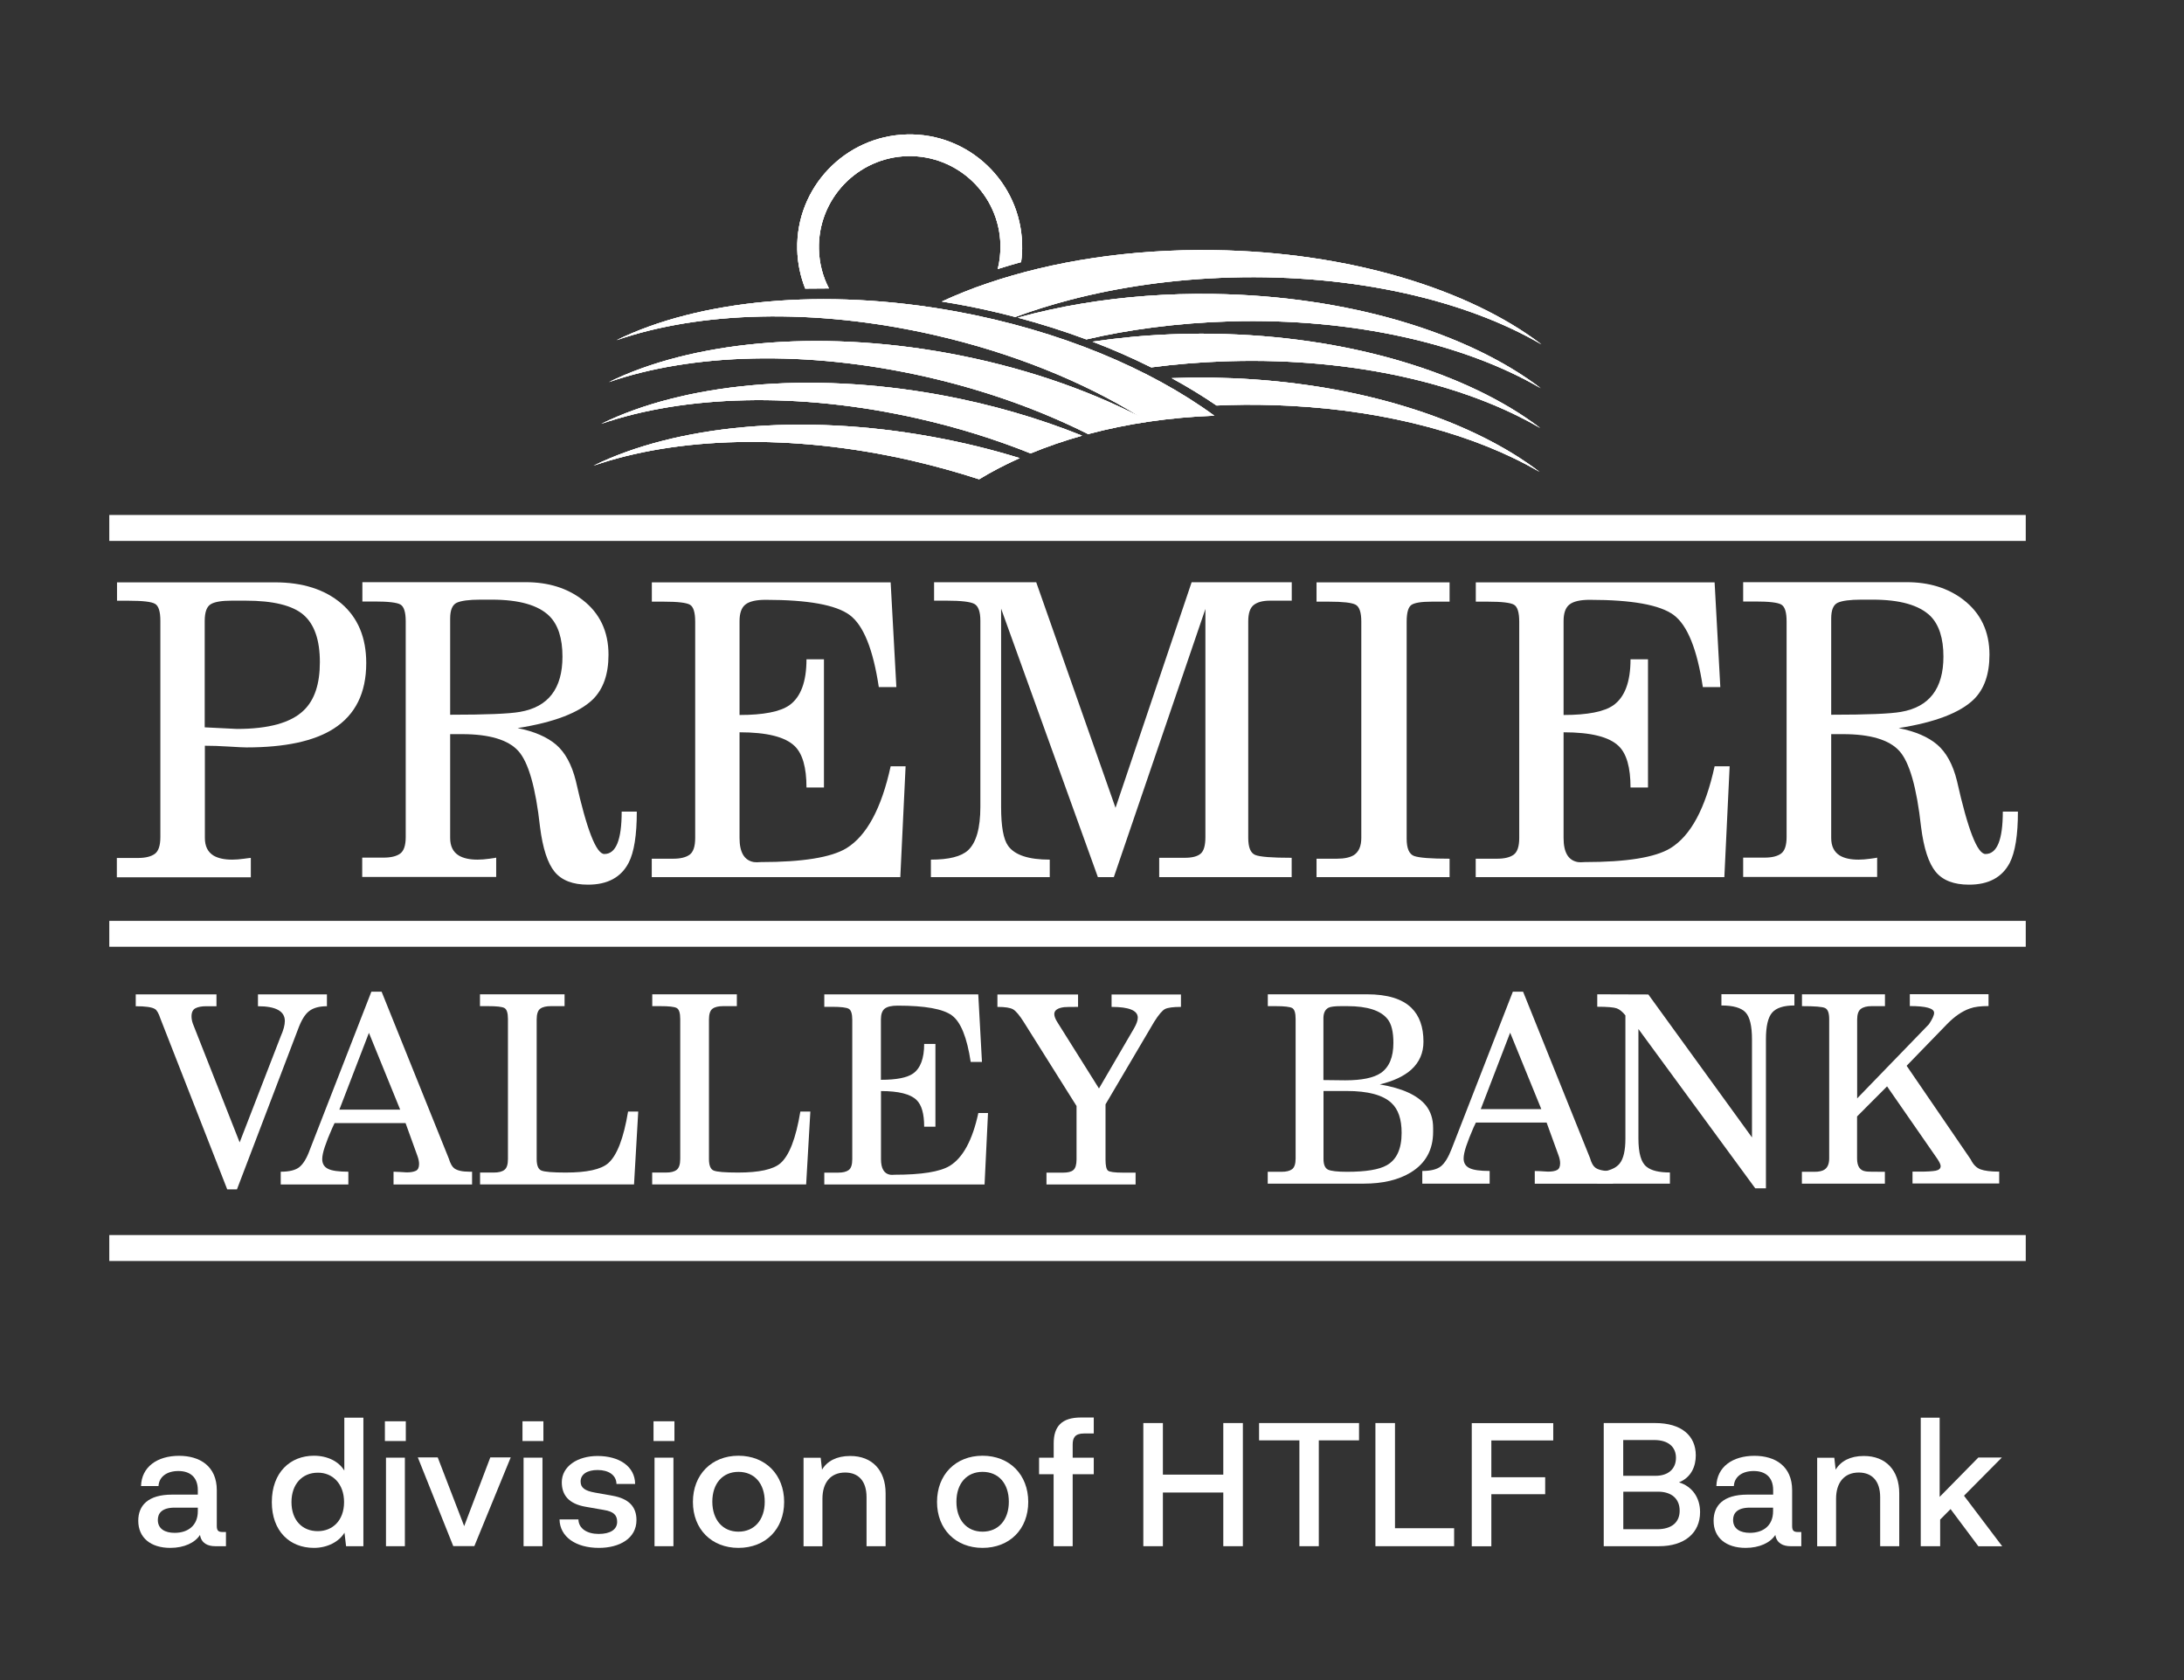 <svg width="260" height="200" viewBox="0 0 260 200" fill="none" xmlns="http://www.w3.org/2000/svg">
<rect x="0" y="0" width="260" height="200" fill="#333333" stroke="none"/>
<path d="M149.23 45.164C147.6 45.054 145.95 44.984 144.28 44.954C142.67 44.934 141.07 44.954 139.49 45.014C141.38 46.044 143.16 47.134 144.83 48.274C145.34 48.254 145.85 48.224 146.36 48.214C148.79 48.144 151.17 48.184 153.5 48.304C165.3 48.904 175.78 51.794 183.28 56.174C175.54 50.284 163.31 46.134 149.23 45.164Z" fill="white"/>
<path d="M146.5 38.254C161.19 37.844 174.44 40.964 183.42 46.214C174.77 39.634 160.55 35.224 144.41 34.994C138.97 34.914 133.73 35.324 128.84 36.134C126.17 36.574 123.61 37.144 121.17 37.814C124 38.564 126.72 39.434 129.33 40.404C131.86 39.814 134.51 39.334 137.23 38.984C140.24 38.594 143.33 38.344 146.5 38.254Z" fill="white"/>
<path d="M146.44 42.994C161.13 42.584 174.38 45.704 183.36 50.954C174.71 44.374 160.49 39.964 144.35 39.734C142.62 39.704 140.91 39.734 139.23 39.804C136.08 39.934 133.02 40.234 130.07 40.674C132.51 41.604 134.84 42.634 137.05 43.734C139.85 43.364 142.75 43.124 145.72 43.014C145.96 43.014 146.2 43.004 146.44 42.994Z" fill="white"/>
<path d="M146.58 33.034C161.27 32.624 174.52 35.744 183.5 40.994C174.85 34.414 160.63 30.004 144.49 29.774C134.54 29.634 125.28 31.094 117.57 33.724C115.65 34.374 113.83 35.104 112.12 35.894C114.05 36.204 116 36.574 117.97 37.024C118.94 37.244 119.91 37.484 120.86 37.734C122.9 36.984 125.05 36.304 127.3 35.714C133.18 34.174 139.7 33.224 146.58 33.034Z" fill="white"/>
<path d="M109.35 49.834C114.07 50.904 118.55 52.314 122.69 53.974C124.63 53.174 126.68 52.464 128.82 51.864C123.71 49.804 118.06 48.144 112.03 47.034C96.15 44.124 81.34 45.684 71.58 50.454C81.41 47.064 95.01 46.574 109.35 49.834Z" fill="white"/>
<path d="M72.49 45.484C82.32 42.084 95.93 41.604 110.26 44.854C117.34 46.464 123.86 48.824 129.54 51.674C134.18 50.434 139.24 49.684 144.56 49.484C136.89 43.874 126.14 39.344 113.85 37.084C97.97 34.174 83.16 35.724 73.4 40.494C83.23 37.094 96.84 36.604 111.17 39.864C120.53 41.994 128.93 45.424 135.68 49.594C129.17 46.254 121.42 43.614 112.93 42.054C97.06 39.154 82.25 40.714 72.49 45.484Z" fill="white"/>
<path d="M116.56 57.054C118.07 56.134 119.69 55.294 121.39 54.534C118.12 53.524 114.68 52.674 111.11 52.024C95.23 49.114 80.42 50.664 70.66 55.434C80.49 52.034 94.1 51.544 108.43 54.804C111.23 55.454 113.95 56.204 116.56 57.054Z" fill="white"/>
<path d="M98.68 34.334C97.95 32.924 97.53 31.344 97.49 29.654C97.35 23.694 102.08 18.734 108.04 18.584C114 18.444 118.96 23.174 119.1 29.134C119.12 30.134 119.01 31.104 118.78 32.024C119.69 31.734 120.61 31.464 121.56 31.204C121.66 30.504 121.7 29.794 121.68 29.064C121.5 21.684 115.36 15.824 107.98 16.004C100.6 16.184 94.74 22.324 94.91 29.704C94.95 31.344 95.29 32.904 95.86 34.354C96.79 34.344 97.73 34.334 98.68 34.334Z" fill="white"/>
<path d="M121.96 32.434C121.96 32.434 117.42 33.804 114.46 34.724Z" fill="white"/>
<path d="M149.23 45.164C147.6 45.054 145.95 44.984 144.28 44.954C142.67 44.934 141.07 44.954 139.49 45.014C141.38 46.044 143.16 47.134 144.83 48.274C145.34 48.254 145.85 48.224 146.36 48.214C148.79 48.144 151.17 48.184 153.5 48.304C165.3 48.904 175.78 51.794 183.28 56.174C175.54 50.284 163.31 46.134 149.23 45.164Z" fill="white"/>
<path d="M146.5 38.254C161.19 37.844 174.44 40.964 183.42 46.214C174.77 39.634 160.55 35.224 144.41 34.994C138.97 34.914 133.73 35.324 128.84 36.134C126.17 36.574 123.61 37.144 121.17 37.814C124 38.564 126.72 39.434 129.33 40.404C131.86 39.814 134.51 39.334 137.23 38.984C140.24 38.594 143.33 38.344 146.5 38.254Z" fill="white"/>
<path d="M146.44 42.994C161.13 42.584 174.38 45.704 183.36 50.954C174.71 44.374 160.49 39.964 144.35 39.734C142.62 39.704 140.91 39.734 139.23 39.804C136.08 39.934 133.02 40.234 130.07 40.674C132.51 41.604 134.84 42.634 137.05 43.734C139.85 43.364 142.75 43.124 145.72 43.014C145.96 43.014 146.2 43.004 146.44 42.994Z" fill="white"/>
<path d="M146.58 33.034C161.27 32.624 174.52 35.744 183.5 40.994C174.85 34.414 160.63 30.004 144.49 29.774C134.54 29.634 125.28 31.094 117.57 33.724C115.65 34.374 113.83 35.104 112.12 35.894C114.05 36.204 116 36.574 117.97 37.024C118.94 37.244 119.91 37.484 120.86 37.734C122.9 36.984 125.05 36.304 127.3 35.714C133.18 34.174 139.7 33.224 146.58 33.034Z" fill="white"/>
<path d="M109.35 49.834C114.07 50.904 118.55 52.314 122.69 53.974C124.63 53.174 126.68 52.464 128.82 51.864C123.71 49.804 118.06 48.144 112.03 47.034C96.15 44.124 81.34 45.684 71.58 50.454C81.41 47.064 95.01 46.574 109.35 49.834Z" fill="white"/>
<path d="M72.49 45.484C82.32 42.084 95.93 41.604 110.26 44.854C117.34 46.464 123.86 48.824 129.54 51.674C134.18 50.434 139.24 49.684 144.56 49.484C136.89 43.874 126.14 39.344 113.85 37.084C97.97 34.174 83.16 35.724 73.4 40.494C83.23 37.094 96.84 36.604 111.17 39.864C120.53 41.994 128.93 45.424 135.68 49.594C129.17 46.254 121.42 43.614 112.93 42.054C97.06 39.154 82.25 40.714 72.49 45.484Z" fill="white"/>
<path d="M116.56 57.054C118.07 56.134 119.69 55.294 121.39 54.534C118.12 53.524 114.68 52.674 111.11 52.024C95.23 49.114 80.42 50.664 70.66 55.434C80.49 52.034 94.1 51.544 108.43 54.804C111.23 55.454 113.95 56.204 116.56 57.054Z" fill="white"/>
<path d="M98.68 34.334C97.95 32.924 97.53 31.344 97.49 29.654C97.35 23.694 102.08 18.734 108.04 18.584C114 18.444 118.96 23.174 119.1 29.134C119.12 30.134 119.01 31.104 118.78 32.024C119.69 31.734 120.61 31.464 121.56 31.204C121.66 30.504 121.7 29.794 121.68 29.064C121.5 21.684 115.36 15.824 107.98 16.004C100.6 16.184 94.74 22.324 94.91 29.704C94.95 31.344 95.29 32.904 95.86 34.354C96.79 34.344 97.73 34.334 98.68 34.334Z" fill="white"/>
<path d="M121.96 32.434C121.96 32.434 117.42 33.804 114.46 34.724Z" fill="white"/>
<path d="M149.23 45.164C147.6 45.054 145.95 44.984 144.28 44.954C142.67 44.934 141.07 44.954 139.49 45.014C141.38 46.044 143.16 47.134 144.83 48.274C145.34 48.254 145.85 48.224 146.36 48.214C148.79 48.144 151.17 48.184 153.5 48.304C165.3 48.904 175.78 51.794 183.28 56.174C175.54 50.284 163.31 46.134 149.23 45.164Z" fill="white"/>
<path d="M146.5 38.254C161.19 37.844 174.44 40.964 183.42 46.214C174.77 39.634 160.55 35.224 144.41 34.994C138.97 34.914 133.73 35.324 128.84 36.134C126.17 36.574 123.61 37.144 121.17 37.814C124 38.564 126.72 39.434 129.33 40.404C131.86 39.814 134.51 39.334 137.23 38.984C140.24 38.594 143.33 38.344 146.5 38.254Z" fill="white"/>
<path d="M146.44 42.994C161.13 42.584 174.38 45.704 183.36 50.954C174.71 44.374 160.49 39.964 144.35 39.734C142.62 39.704 140.91 39.734 139.23 39.804C136.08 39.934 133.02 40.234 130.07 40.674C132.51 41.604 134.84 42.634 137.05 43.734C139.85 43.364 142.75 43.124 145.72 43.014C145.96 43.014 146.2 43.004 146.44 42.994Z" fill="white"/>
<path d="M146.58 33.034C161.27 32.624 174.52 35.744 183.5 40.994C174.85 34.414 160.63 30.004 144.49 29.774C134.54 29.634 125.28 31.094 117.57 33.724C115.65 34.374 113.83 35.104 112.12 35.894C114.05 36.204 116 36.574 117.97 37.024C118.94 37.244 119.91 37.484 120.86 37.734C122.9 36.984 125.05 36.304 127.3 35.714C133.18 34.174 139.7 33.224 146.58 33.034Z" fill="white"/>
<path d="M109.35 49.834C114.07 50.904 118.55 52.314 122.69 53.974C124.63 53.174 126.68 52.464 128.82 51.864C123.71 49.804 118.06 48.144 112.03 47.034C96.15 44.124 81.34 45.684 71.58 50.454C81.41 47.064 95.01 46.574 109.35 49.834Z" fill="white"/>
<path d="M72.49 45.484C82.32 42.084 95.93 41.604 110.26 44.854C117.34 46.464 123.86 48.824 129.54 51.674C134.18 50.434 139.24 49.684 144.56 49.484C136.89 43.874 126.14 39.344 113.85 37.084C97.97 34.174 83.16 35.724 73.4 40.494C83.23 37.094 96.84 36.604 111.17 39.864C120.53 41.994 128.93 45.424 135.68 49.594C129.17 46.254 121.42 43.614 112.93 42.054C97.06 39.154 82.25 40.714 72.49 45.484Z" fill="white"/>
<path d="M116.56 57.054C118.07 56.134 119.69 55.294 121.39 54.534C118.12 53.524 114.68 52.674 111.11 52.024C95.23 49.114 80.42 50.664 70.66 55.434C80.49 52.034 94.1 51.544 108.43 54.804C111.23 55.454 113.95 56.204 116.56 57.054Z" fill="white"/>
<path d="M98.68 34.334C97.95 32.924 97.53 31.344 97.49 29.654C97.35 23.694 102.08 18.734 108.04 18.584C114 18.444 118.96 23.174 119.1 29.134C119.12 30.134 119.01 31.104 118.78 32.024C119.69 31.734 120.61 31.464 121.56 31.204C121.66 30.504 121.7 29.794 121.68 29.064C121.5 21.684 115.36 15.824 107.98 16.004C100.6 16.184 94.74 22.324 94.91 29.704C94.95 31.344 95.29 32.904 95.86 34.354C96.79 34.344 97.73 34.334 98.68 34.334Z" fill="white"/>
<path d="M121.96 32.434C121.96 32.434 117.42 33.804 114.46 34.724Z" fill="white"/>
<path d="M241.16 150.114H13.01V147.024H241.16V150.114Z" fill="white"/>
<path d="M241.16 112.704H13.01V109.624H241.16V112.704Z" fill="white"/>
<path d="M241.16 64.394H13.01V61.304H241.16V64.394Z" fill="white"/>
<path d="M29.06 102.224C28.54 102.294 28.07 102.334 27.65 102.334C26.71 102.334 25.96 102.174 25.41 101.844C24.73 101.424 24.39 100.724 24.39 99.754V88.774C25.2 88.774 26.15 88.804 27.25 88.874C28.35 88.944 29.05 88.974 29.34 88.974C33.93 88.974 37.39 88.234 39.72 86.744C42.31 85.094 43.6 82.484 43.6 78.934C43.6 75.894 42.61 73.534 40.64 71.844C38.66 70.164 36.03 69.324 32.73 69.324H13.93V71.514C14.29 71.514 14.78 71.514 15.39 71.514C17.01 71.514 18.04 71.634 18.46 71.884C18.88 72.124 19.09 72.794 19.09 73.894V99.654C19.09 100.654 18.87 101.324 18.43 101.644C17.99 101.964 17.33 102.134 16.45 102.134C16.22 102.134 15.82 102.134 15.23 102.134C14.64 102.134 14.21 102.134 13.91 102.134V104.434H29.86V102.134C29.85 102.114 29.58 102.154 29.06 102.224ZM25.11 71.914C25.59 71.634 26.42 71.504 27.59 71.504C27.94 71.504 28.5 71.504 29.24 71.504C32.51 71.504 34.8 72.064 36.11 73.174C37.42 74.294 38.08 76.174 38.08 78.824C38.08 81.414 37.45 83.314 36.18 84.544C34.66 86.034 32 86.774 28.21 86.774L24.37 86.584V73.884C24.38 72.844 24.62 72.194 25.11 71.914Z" fill="white"/>
<path d="M58.27 102.224C57.75 102.294 57.28 102.334 56.86 102.334C55.92 102.334 55.17 102.174 54.62 101.844C53.93 101.424 53.59 100.724 53.59 99.754V87.394H54.99C58.25 87.394 60.49 88.064 61.7 89.394C62.91 90.724 63.77 93.744 64.29 98.454C64.61 100.984 65.19 102.764 66.03 103.784C66.87 104.804 68.19 105.314 70 105.314C72.32 105.314 73.94 104.444 74.84 102.704C75.49 101.444 75.81 99.414 75.81 96.614H74.01C74.01 99.984 73.33 101.664 71.95 101.664C70.98 101.664 69.85 98.764 68.55 92.954C68.06 91.004 67.28 89.574 66.2 88.644C65.11 87.724 63.59 87.064 61.62 86.674C65.95 85.994 68.95 84.844 70.6 83.234C71.83 82.004 72.44 80.244 72.44 77.944C72.44 75.164 71.4 72.984 69.33 71.394C67.52 70.004 65.27 69.304 62.58 69.304H43.14V71.604C43.5 71.604 43.99 71.604 44.6 71.604C46.22 71.604 47.25 71.724 47.67 71.964C48.09 72.204 48.3 72.874 48.3 73.964V99.634C48.3 100.634 48.08 101.294 47.64 101.614C47.2 101.934 46.54 102.094 45.66 102.094C45.43 102.094 45.03 102.094 44.44 102.094C43.85 102.094 43.41 102.094 43.12 102.094V104.394H59.07V102.094C59.06 102.114 58.79 102.154 58.27 102.224ZM54.37 71.754C54.89 71.514 55.83 71.384 57.19 71.384C57.48 71.384 57.93 71.384 58.55 71.384C61.79 71.384 64.08 72.034 65.4 73.334C66.44 74.374 66.96 75.984 66.96 78.164C66.96 81.964 65.28 84.164 61.9 84.744C60.61 84.974 57.83 85.084 53.59 85.084V73.634C53.59 72.624 53.85 72.004 54.37 71.754Z" fill="white"/>
<path d="M107.81 91.214L107.18 104.414H77.59V102.224C77.88 102.224 78.32 102.224 78.91 102.224C79.49 102.224 79.9 102.224 80.13 102.224C81.01 102.224 81.66 102.064 82.1 101.744C82.54 101.424 82.76 100.754 82.76 99.754V73.994C82.76 72.894 82.55 72.224 82.13 71.984C81.71 71.744 80.68 71.624 79.06 71.624C78.44 71.624 77.96 71.624 77.6 71.624V69.324H106.03L106.71 81.794H104.62C103.94 77.284 102.79 74.424 101.15 73.214C99.52 72.004 96.18 71.404 91.14 71.404C90.01 71.404 89.21 71.594 88.74 71.964C88.27 72.334 88.04 72.994 88.04 73.944V85.114C90.89 85.114 92.87 84.724 93.97 83.954C95.33 82.984 96.01 81.164 96.01 78.484H98.09V93.744H96.01C96.01 91.354 95.54 89.714 94.6 88.814C93.47 87.714 91.28 87.174 88.04 87.174V99.754C88.04 101.474 88.61 102.424 89.74 102.624C89.93 102.654 90.21 102.654 90.57 102.624C95.55 102.624 98.94 102.074 100.75 100.984C103.17 99.504 104.93 96.254 106.03 91.224H107.81V91.214Z" fill="white"/>
<path d="M132.6 104.414H130.7L119.18 72.454V96.064C119.18 98.364 119.45 99.904 120.01 100.684C120.79 101.784 122.44 102.334 124.97 102.334V104.414H110.82V102.334C112.96 102.334 114.44 101.964 115.25 101.214C116.22 100.304 116.71 98.584 116.71 96.044V73.894C116.71 72.824 116.47 72.154 116 71.894C115.53 71.634 114.43 71.504 112.71 71.504C112.09 71.504 111.59 71.504 111.2 71.504V69.314H123.36L132.8 96.164L141.86 69.314H153.78V71.504C153.45 71.504 153 71.504 152.41 71.504C151.82 71.504 151.42 71.504 151.19 71.504C150.34 71.504 149.7 71.674 149.26 72.014C148.82 72.354 148.6 73.004 148.6 73.974V99.734C148.6 100.864 148.87 101.544 149.43 101.774C149.98 102.004 151.43 102.114 153.77 102.114V104.414H138V102.114C138.42 102.114 138.97 102.114 139.64 102.114C140.32 102.114 140.78 102.114 141.04 102.114C141.91 102.114 142.54 101.954 142.92 101.634C143.31 101.314 143.5 100.654 143.5 99.654V72.494L132.6 104.414Z" fill="white"/>
<path d="M172.57 102.224V104.414H156.73V102.224C156.96 102.224 157.34 102.224 157.89 102.224C158.44 102.224 158.86 102.224 159.15 102.224C160.05 102.224 160.73 102.074 161.19 101.784C161.77 101.394 162.06 100.714 162.06 99.744V73.994C162.06 72.894 161.83 72.224 161.38 71.984C160.93 71.744 159.88 71.624 158.23 71.624C157.58 71.624 157.08 71.624 156.73 71.624V69.324H172.57V71.624C172.02 71.624 171.57 71.624 171.23 71.624C170.89 71.624 170.62 71.624 170.43 71.624C169.2 71.624 168.39 71.754 168.02 72.014C167.65 72.274 167.46 72.944 167.46 74.014V99.844C167.46 100.984 167.75 101.664 168.33 101.894C168.92 102.114 170.33 102.224 172.57 102.224Z" fill="white"/>
<path d="M205.91 91.214L205.28 104.414H175.68V102.224C175.97 102.224 176.41 102.224 177 102.224C177.59 102.224 177.99 102.224 178.22 102.224C179.1 102.224 179.76 102.064 180.2 101.744C180.64 101.424 180.86 100.754 180.86 99.754V73.994C180.86 72.894 180.65 72.224 180.23 71.984C179.81 71.744 178.78 71.624 177.16 71.624C176.54 71.624 176.05 71.624 175.69 71.624V69.324H204.12L204.8 81.794H202.72C202.04 77.284 200.88 74.424 199.25 73.214C197.62 72.004 194.28 71.404 189.24 71.404C188.11 71.404 187.31 71.594 186.84 71.964C186.37 72.334 186.14 72.994 186.14 73.944V85.114C189 85.114 190.97 84.724 192.07 83.954C193.43 82.984 194.11 81.164 194.11 78.484H196.19V93.744H194.11C194.11 91.354 193.64 89.714 192.7 88.814C191.57 87.714 189.38 87.174 186.14 87.174V99.754C186.14 101.474 186.7 102.424 187.84 102.624C188.03 102.654 188.31 102.654 188.66 102.624C193.64 102.624 197.03 102.074 198.84 100.984C201.27 99.504 203.02 96.254 204.12 91.224H205.91V91.214Z" fill="white"/>
<path d="M222.67 102.224C222.15 102.294 221.68 102.334 221.26 102.334C220.31 102.334 219.57 102.174 219.02 101.844C218.34 101.424 218 100.724 218 99.754V87.394H219.4C222.66 87.394 224.9 88.064 226.11 89.394C227.32 90.724 228.18 93.744 228.7 98.454C229.02 100.984 229.6 102.764 230.44 103.784C231.28 104.804 232.6 105.314 234.41 105.314C236.74 105.314 238.35 104.444 239.26 102.704C239.9 101.444 240.23 99.414 240.23 96.614H238.43C238.43 99.984 237.74 101.664 236.37 101.664C235.4 101.664 234.27 98.764 232.97 92.954C232.49 91.004 231.7 89.574 230.62 88.644C229.54 87.724 228.01 87.064 226.03 86.674C230.36 85.994 233.36 84.844 235 83.234C236.23 82.004 236.84 80.244 236.84 77.944C236.84 75.164 235.8 72.984 233.73 71.394C231.92 70.004 229.67 69.304 226.98 69.304H207.52V71.604C207.88 71.604 208.36 71.604 208.98 71.604C210.6 71.604 211.63 71.724 212.05 71.964C212.48 72.204 212.69 72.874 212.69 73.964V99.634C212.69 100.634 212.47 101.294 212.03 101.614C211.59 101.934 210.94 102.094 210.06 102.094C209.83 102.094 209.43 102.094 208.84 102.094C208.25 102.094 207.81 102.094 207.52 102.094V104.394H223.47V102.094C223.46 102.114 223.19 102.154 222.67 102.224ZM218.77 71.754C219.29 71.514 220.23 71.384 221.59 71.384C221.88 71.384 222.33 71.384 222.95 71.384C226.19 71.384 228.47 72.034 229.81 73.334C230.84 74.374 231.36 75.984 231.36 78.164C231.36 81.964 229.68 84.164 226.31 84.744C225.01 84.974 222.24 85.084 218 85.084V73.634C218 72.624 218.25 72.004 218.77 71.754Z" fill="white"/>
<path d="M160.33 129.874C162.86 129.874 164.64 130.354 165.65 131.304C166.46 132.054 166.86 133.234 166.86 134.854C166.86 136.764 166.27 138.054 165.09 138.714C164.18 139.234 162.6 139.494 160.36 139.494C159.2 139.494 158.44 139.404 158.09 139.234C157.74 139.054 157.56 138.634 157.56 137.974V129.874H160.33ZM167.96 139.564C169.72 138.484 170.61 136.874 170.61 134.734C170.6 134.584 170.6 134.434 170.61 134.264C170.61 133.204 170.32 132.314 169.74 131.584C168.74 130.364 166.91 129.534 164.26 129.094C165.9 128.694 167.16 128.104 168.03 127.314C168.98 126.444 169.46 125.334 169.46 124.004C169.46 122.254 168.98 120.914 168.03 119.984C166.93 118.904 165.16 118.364 162.73 118.364H150.93V119.774C151.16 119.774 151.47 119.774 151.87 119.774C152.91 119.774 153.57 119.854 153.84 120.004C154.11 120.164 154.24 120.594 154.24 121.304V137.904C154.24 138.554 154.1 138.974 153.82 139.184C153.54 139.394 153.12 139.494 152.55 139.494C152.4 139.494 152.15 139.494 151.77 139.494C151.39 139.494 151.11 139.494 150.92 139.494V140.904H162.35C164.62 140.904 166.49 140.464 167.96 139.564ZM158.15 119.964C158.4 119.834 158.9 119.774 159.65 119.774C159.81 119.774 160.07 119.774 160.4 119.774C162.79 119.774 164.39 120.294 165.2 121.334C165.66 121.914 165.88 122.854 165.88 124.144C165.88 125.854 165.38 127.044 164.38 127.734C163.52 128.314 162.11 128.604 160.14 128.604L157.55 128.574V121.174C157.56 120.574 157.76 120.174 158.15 119.964Z" fill="white"/>
<path d="M171.53 138.844C171.07 139.204 170.34 139.394 169.32 139.394V140.904H177.34V139.394C176.2 139.394 175.4 139.284 174.94 139.054C174.47 138.824 174.24 138.444 174.24 137.904C174.24 137.554 174.34 137.064 174.55 136.434C174.76 135.814 175.05 135.074 175.42 134.224C175.59 133.854 175.68 133.654 175.7 133.634H184.12L185.53 137.514C185.67 137.884 185.73 138.204 185.73 138.474C185.73 138.894 185.61 139.154 185.36 139.284C185.11 139.414 184.75 139.474 184.27 139.474C184 139.454 183.73 139.444 183.46 139.424C183.19 139.404 182.94 139.404 182.71 139.404V140.914H192.03V139.404H191.72C190.87 139.404 190.27 139.264 189.91 138.994C189.66 138.804 189.45 138.434 189.29 137.864L181.32 118.054H180.1L172.81 136.774C172.42 137.784 171.99 138.474 171.53 138.844ZM183.49 132.034H176.28L179.78 122.934L183.49 132.034Z" fill="white"/>
<path d="M198.8 139.574V140.904H190.15V139.564C191.48 139.444 192.37 139.084 192.82 138.504C193.28 137.924 193.5 136.934 193.5 135.544V120.874C193.15 120.434 192.8 120.154 192.46 120.034C192.12 119.914 191.35 119.844 190.15 119.844V118.364L196.23 118.384L208.57 135.404V123.734C208.57 122.154 208.32 121.084 207.81 120.524C207.3 119.974 206.34 119.694 204.93 119.694V118.354H213.62V119.694C212.36 119.694 211.47 119.974 210.98 120.534C210.48 121.094 210.23 122.154 210.23 123.714V141.464H208.96L195.05 122.494V135.524C195.05 137.274 195.37 138.394 196.02 138.894C196.58 139.354 197.51 139.574 198.8 139.574Z" fill="white"/>
<path d="M224.39 139.494V140.904H214.51V139.494C214.63 139.494 214.87 139.494 215.21 139.494C215.55 139.494 215.82 139.494 216.01 139.494C216.55 139.494 216.96 139.404 217.23 139.214C217.58 138.964 217.76 138.524 217.76 137.904V121.304C217.76 120.594 217.6 120.164 217.28 120.004C216.96 119.844 216.04 119.774 214.52 119.774V118.364H224.4V119.774C224.21 119.774 223.94 119.774 223.59 119.774C223.24 119.774 222.97 119.774 222.81 119.774C222.25 119.774 221.82 119.884 221.53 120.104C221.24 120.324 221.09 120.744 221.09 121.364V130.754L229.63 121.934C230.05 121.314 230.25 120.854 230.25 120.574C230.25 120.034 229.29 119.764 227.36 119.764V118.354H236.73V119.764C235.79 119.764 235.05 119.854 234.51 120.054C233.59 120.374 232.69 120.994 231.79 121.914L226.98 126.874L234.61 138.024C234.9 138.624 235.29 139.024 235.78 139.204C236.27 139.384 237.01 139.474 238 139.474V140.884H227.68V139.474C228.1 139.474 228.39 139.474 228.58 139.474C229.43 139.474 230.05 139.434 230.44 139.364C230.83 139.284 231.03 139.104 231.03 138.824C231.03 138.644 230.91 138.374 230.67 138.004L224.65 129.324L221.08 132.904V137.914C221.08 138.844 221.43 139.354 222.12 139.444C222.28 139.484 223.04 139.494 224.39 139.494Z" fill="white"/>
<path d="M35.47 122.544L28.21 141.584H27.05L19.1 121.264C18.89 120.624 18.67 120.244 18.44 120.114C18.09 119.894 17.32 119.784 16.16 119.784V118.374H25.77V119.784C25.73 119.784 25.57 119.784 25.29 119.784C25.01 119.784 24.76 119.784 24.55 119.784C24.01 119.784 23.58 119.864 23.27 120.024C22.96 120.184 22.8 120.504 22.8 120.984C22.8 121.254 22.85 121.544 22.95 121.834L28.53 135.994L33.42 123.364C33.75 122.624 33.91 122.014 33.91 121.544C33.91 120.374 32.84 119.784 30.71 119.784V118.374H38.92V119.784C38.02 119.784 37.32 119.974 36.83 120.344C36.31 120.724 35.87 121.454 35.47 122.544Z" fill="white"/>
<path d="M35.64 138.934C35.18 139.304 34.44 139.484 33.42 139.484V141.004H41.47V139.484C40.33 139.484 39.52 139.374 39.06 139.144C38.59 138.914 38.36 138.524 38.36 137.984C38.36 137.624 38.46 137.134 38.67 136.514C38.88 135.884 39.17 135.144 39.55 134.294C39.72 133.914 39.81 133.724 39.83 133.694H48.28L49.69 137.594C49.83 137.974 49.89 138.294 49.89 138.564C49.89 138.984 49.76 139.254 49.51 139.374C49.26 139.494 48.89 139.564 48.41 139.564C48.14 139.544 47.87 139.534 47.6 139.514C47.33 139.494 47.08 139.484 46.85 139.484V141.004H56.2V139.484H55.89C55.03 139.484 54.43 139.344 54.07 139.074C53.82 138.884 53.61 138.504 53.44 137.944L45.43 118.054H44.21L36.89 136.854C36.53 137.864 36.1 138.564 35.64 138.934ZM47.64 132.094H40.4L43.92 122.954L47.64 132.094Z" fill="white"/>
<path d="M75.98 132.334L75.48 140.994H57.15V139.584C57.34 139.584 57.62 139.584 58 139.584C58.38 139.584 58.64 139.584 58.78 139.584C59.35 139.584 59.77 139.484 60.05 139.264C60.33 139.054 60.47 138.624 60.47 137.974V121.304C60.47 120.594 60.33 120.154 60.06 120.004C59.79 119.844 59.13 119.774 58.08 119.774C57.68 119.774 57.37 119.774 57.14 119.774V118.364H67.21V119.774C67.02 119.774 66.75 119.774 66.38 119.774C66.01 119.774 65.75 119.774 65.58 119.774C65.01 119.774 64.59 119.874 64.31 120.084C64.03 120.294 63.89 120.724 63.89 121.364V137.984C63.89 138.734 64.08 139.194 64.45 139.344C64.83 139.504 65.8 139.584 67.36 139.584C69.86 139.584 71.54 139.214 72.39 138.484C73.45 137.564 74.24 135.514 74.77 132.324H75.98V132.334Z" fill="white"/>
<path d="M96.47 132.334L95.97 140.994H77.64V139.584C77.83 139.584 78.11 139.584 78.49 139.584C78.87 139.584 79.13 139.584 79.28 139.584C79.85 139.584 80.27 139.484 80.55 139.264C80.83 139.054 80.98 138.624 80.98 137.974V121.304C80.98 120.594 80.84 120.154 80.57 120.004C80.3 119.844 79.64 119.774 78.59 119.774C78.19 119.774 77.88 119.774 77.65 119.774V118.364H87.72V119.774C87.53 119.774 87.26 119.774 86.89 119.774C86.52 119.774 86.26 119.774 86.09 119.774C85.52 119.774 85.1 119.874 84.82 120.084C84.54 120.294 84.4 120.724 84.4 121.364V137.984C84.4 138.734 84.59 139.194 84.96 139.344C85.33 139.504 86.3 139.584 87.87 139.584C90.37 139.584 92.05 139.214 92.9 138.484C93.96 137.564 94.75 135.514 95.28 132.324H96.47V132.334Z" fill="white"/>
<path d="M117.62 132.494L117.21 141.004H98.13V139.594C98.32 139.594 98.6 139.594 98.98 139.594C99.36 139.594 99.62 139.594 99.77 139.594C100.34 139.594 100.76 139.494 101.04 139.284C101.32 139.074 101.46 138.644 101.46 138.004V121.394C101.46 120.684 101.32 120.254 101.05 120.094C100.78 119.934 100.12 119.854 99.07 119.854C98.67 119.854 98.36 119.854 98.13 119.854V118.374H116.46L116.9 126.414H115.56C115.12 123.504 114.38 121.664 113.33 120.884C112.28 120.104 110.13 119.714 106.87 119.714C106.14 119.714 105.63 119.834 105.32 120.074C105.02 120.314 104.87 120.744 104.87 121.344V128.544C106.71 128.544 107.99 128.294 108.7 127.794C109.58 127.174 110.02 125.994 110.02 124.274H111.36V134.124H110.02C110.02 132.584 109.72 131.534 109.11 130.944C108.38 130.234 106.97 129.884 104.88 129.884V137.994C104.88 139.104 105.25 139.724 105.97 139.844C106.1 139.864 106.27 139.864 106.5 139.844C109.71 139.844 111.9 139.494 113.07 138.784C114.63 137.824 115.77 135.734 116.47 132.494H117.62V132.494Z" fill="white"/>
<path d="M137.4 121.644L131.61 131.464V138.044C131.61 138.764 131.71 139.194 131.9 139.354C132.1 139.514 132.69 139.594 133.66 139.594H135.19V141.004H124.58V139.594C124.85 139.594 125.21 139.594 125.67 139.594C126.13 139.594 126.43 139.594 126.57 139.594C127.13 139.594 127.54 139.494 127.78 139.284C128.03 139.074 128.16 138.644 128.16 138.004V131.664L121.87 121.654C121.37 120.864 120.95 120.364 120.62 120.164C120.29 119.964 119.66 119.864 118.74 119.864V118.384H128.34V119.864C127.4 119.864 126.85 119.874 126.69 119.894C125.9 119.994 125.51 120.274 125.51 120.714C125.51 120.984 125.64 121.324 125.9 121.724L130.83 129.574L135 122.424C135.3 121.904 135.45 121.484 135.45 121.144C135.45 120.294 134.41 119.864 132.33 119.864V118.384H140.59V119.864C139.65 119.864 139.02 119.954 138.7 120.114C138.38 120.274 137.94 120.784 137.4 121.644Z" fill="white"/>
<path d="M26.9 182.374V184.064H25.62C24.76 184.064 23.97 183.734 23.81 182.724C23.21 183.654 21.92 184.264 20.27 184.264C17.94 184.264 16.46 183.054 16.46 181.034C16.46 179.244 17.59 177.924 20.48 177.924H23.55V177.384C23.55 175.844 22.62 175.114 21.24 175.114C19.84 175.114 18.93 175.814 18.87 176.904H16.79C16.85 174.624 18.72 173.304 21.32 173.304C23.79 173.304 25.81 174.534 25.81 177.404V181.674C25.81 182.254 26.04 182.374 26.51 182.374H26.9V182.374ZM23.55 179.474H20.79C19.27 179.474 18.79 180.154 18.79 180.934C18.79 182.004 19.64 182.474 20.79 182.474C22.36 182.474 23.55 181.624 23.55 179.904V179.474Z" fill="white"/>
<path d="M43.26 168.764V184.064H41.2L41.01 182.454C40.37 183.524 38.99 184.264 37.37 184.264C34.47 184.264 32.36 182.254 32.36 178.814C32.36 175.274 34.56 173.294 37.37 173.294C39.02 173.294 40.35 173.994 40.99 175.064V168.764H43.26ZM40.96 178.814C40.96 176.644 39.6 175.294 37.83 175.314C35.98 175.314 34.7 176.674 34.7 178.814C34.7 180.994 36 182.274 37.83 182.274C39.6 182.274 40.96 180.994 40.96 178.814Z" fill="white"/>
<path d="M45.82 169.194H48.31V171.544H45.82V169.194ZM45.95 173.524H48.2V184.064H45.95V173.524Z" fill="white"/>
<path d="M55.26 181.674L58.37 173.494H60.8L56.47 184.054H53.96L49.74 173.494H52.11L55.26 181.674Z" fill="white"/>
<path d="M62.2 169.194H64.69V171.544H62.2V169.194ZM62.33 173.524H64.58V184.064H62.33V173.524Z" fill="white"/>
<path d="M68.86 180.874C68.88 181.964 69.89 182.604 71.27 182.604C72.65 182.604 73.47 182.084 73.47 181.164C73.47 180.364 73.06 179.934 71.86 179.744L69.74 179.374C67.68 179.024 66.88 177.954 66.88 176.454C66.88 174.554 68.75 173.324 71.14 173.324C73.71 173.324 75.59 174.554 75.61 176.654H73.39C73.37 175.584 72.44 174.994 71.14 174.994C69.9 174.994 69.12 175.504 69.12 176.364C69.12 177.124 69.65 177.474 70.83 177.684L72.91 178.054C74.87 178.404 75.77 179.374 75.77 180.954C75.77 183.144 73.75 184.264 71.3 184.264C68.52 184.264 66.65 182.934 66.61 180.874H68.86V180.874Z" fill="white"/>
<path d="M77.8 169.194H80.29V171.544H77.8V169.194ZM77.92 173.524H80.17V184.064H77.92V173.524Z" fill="white"/>
<path d="M87.91 173.294C91.12 173.294 93.35 175.544 93.35 178.794C93.35 182.044 91.13 184.264 87.91 184.264C84.72 184.264 82.49 182.044 82.49 178.794C82.49 175.544 84.72 173.294 87.91 173.294ZM87.91 182.334C89.8 182.334 91.04 180.934 91.04 178.774C91.04 176.584 89.8 175.214 87.91 175.214C86.04 175.214 84.8 176.584 84.8 178.774C84.81 180.934 86.04 182.334 87.91 182.334Z" fill="white"/>
<path d="M105.43 177.764V184.064H103.16V178.234C103.16 176.254 102.15 175.294 100.61 175.294C98.86 175.294 97.91 176.524 97.91 178.404V184.074H95.66V173.534H97.7L97.86 174.954C98.46 173.944 99.59 173.324 101.2 173.324C103.86 173.314 105.43 175.064 105.43 177.764Z" fill="white"/>
<path d="M116.97 173.294C120.18 173.294 122.41 175.544 122.41 178.794C122.41 182.044 120.19 184.264 116.97 184.264C113.78 184.264 111.55 182.044 111.55 178.794C111.55 175.544 113.77 173.294 116.97 173.294ZM116.97 182.334C118.86 182.334 120.1 180.934 120.1 178.774C120.1 176.584 118.86 175.214 116.97 175.214C115.1 175.214 113.86 176.584 113.86 178.774C113.86 180.934 115.09 182.334 116.97 182.334Z" fill="white"/>
<path d="M125.44 173.524V171.814C125.44 169.814 126.39 168.744 128.67 168.744H130.21V170.644H129.06C127.93 170.644 127.7 171.204 127.7 171.974V173.524H130.21V175.494H127.7V184.064H125.43V175.494H123.7V173.524H125.44V173.524Z" fill="white"/>
<path d="M138.44 177.674V184.064H136.11V169.404H138.44V175.544H145.63V169.404H147.96V184.064H145.63V177.674H138.44Z" fill="white"/>
<path d="M157 184.064H154.69V171.464H149.89V169.404H161.79V171.464H157V184.064Z" fill="white"/>
<path d="M173.11 181.914V184.064H163.74V169.404H166.07V181.924H173.11V181.914Z" fill="white"/>
<path d="M177.54 171.464V175.854H183.95V177.874H177.54V184.074H175.21V169.414H184.91V171.474H177.54V171.464Z" fill="white"/>
<path d="M202.39 180.004C202.39 182.494 200.54 184.064 197.51 184.064H190.92V169.404H197.04C200.17 169.404 201.88 170.904 201.88 173.254C201.88 174.484 201.39 175.854 199.88 176.464C201.48 176.954 202.39 178.314 202.39 180.004ZM196.91 171.424H193.24V175.684H197.09C198.63 175.684 199.52 174.834 199.52 173.544C199.52 172.284 198.66 171.424 196.91 171.424ZM199.96 179.834C199.96 178.414 198.99 177.574 197.39 177.574H193.25V182.044H197.27C199.01 182.044 199.96 181.224 199.96 179.834Z" fill="white"/>
<path d="M214.44 182.374V184.064H213.16C212.3 184.064 211.51 183.734 211.35 182.724C210.75 183.654 209.46 184.264 207.81 184.264C205.48 184.264 204 183.054 204 181.034C204 179.244 205.13 177.924 208.02 177.924H211.09V177.384C211.09 175.844 210.16 175.114 208.78 175.114C207.38 175.114 206.47 175.814 206.41 176.904H204.33C204.39 174.624 206.26 173.304 208.86 173.304C211.33 173.304 213.35 174.534 213.35 177.404V181.674C213.35 182.254 213.58 182.374 214.05 182.374H214.44V182.374ZM211.08 179.474H208.32C206.8 179.474 206.32 180.154 206.32 180.934C206.32 182.004 207.17 182.474 208.32 182.474C209.89 182.474 211.08 181.624 211.08 179.904V179.474Z" fill="white"/>
<path d="M226.1 177.764V184.064H223.83V178.234C223.83 176.254 222.82 175.294 221.28 175.294C219.53 175.294 218.58 176.524 218.58 178.404V184.074H216.33V173.534H218.37L218.53 174.954C219.13 173.944 220.26 173.324 221.87 173.324C224.53 173.314 226.1 175.064 226.1 177.764Z" fill="white"/>
<path d="M228.66 168.764H230.91V178.194L235.52 173.504H238.32L233.81 178.054L238.36 184.074H235.52L232.21 179.644L230.97 180.894V184.064H228.66V168.764V168.764Z" fill="white"/>
</svg>